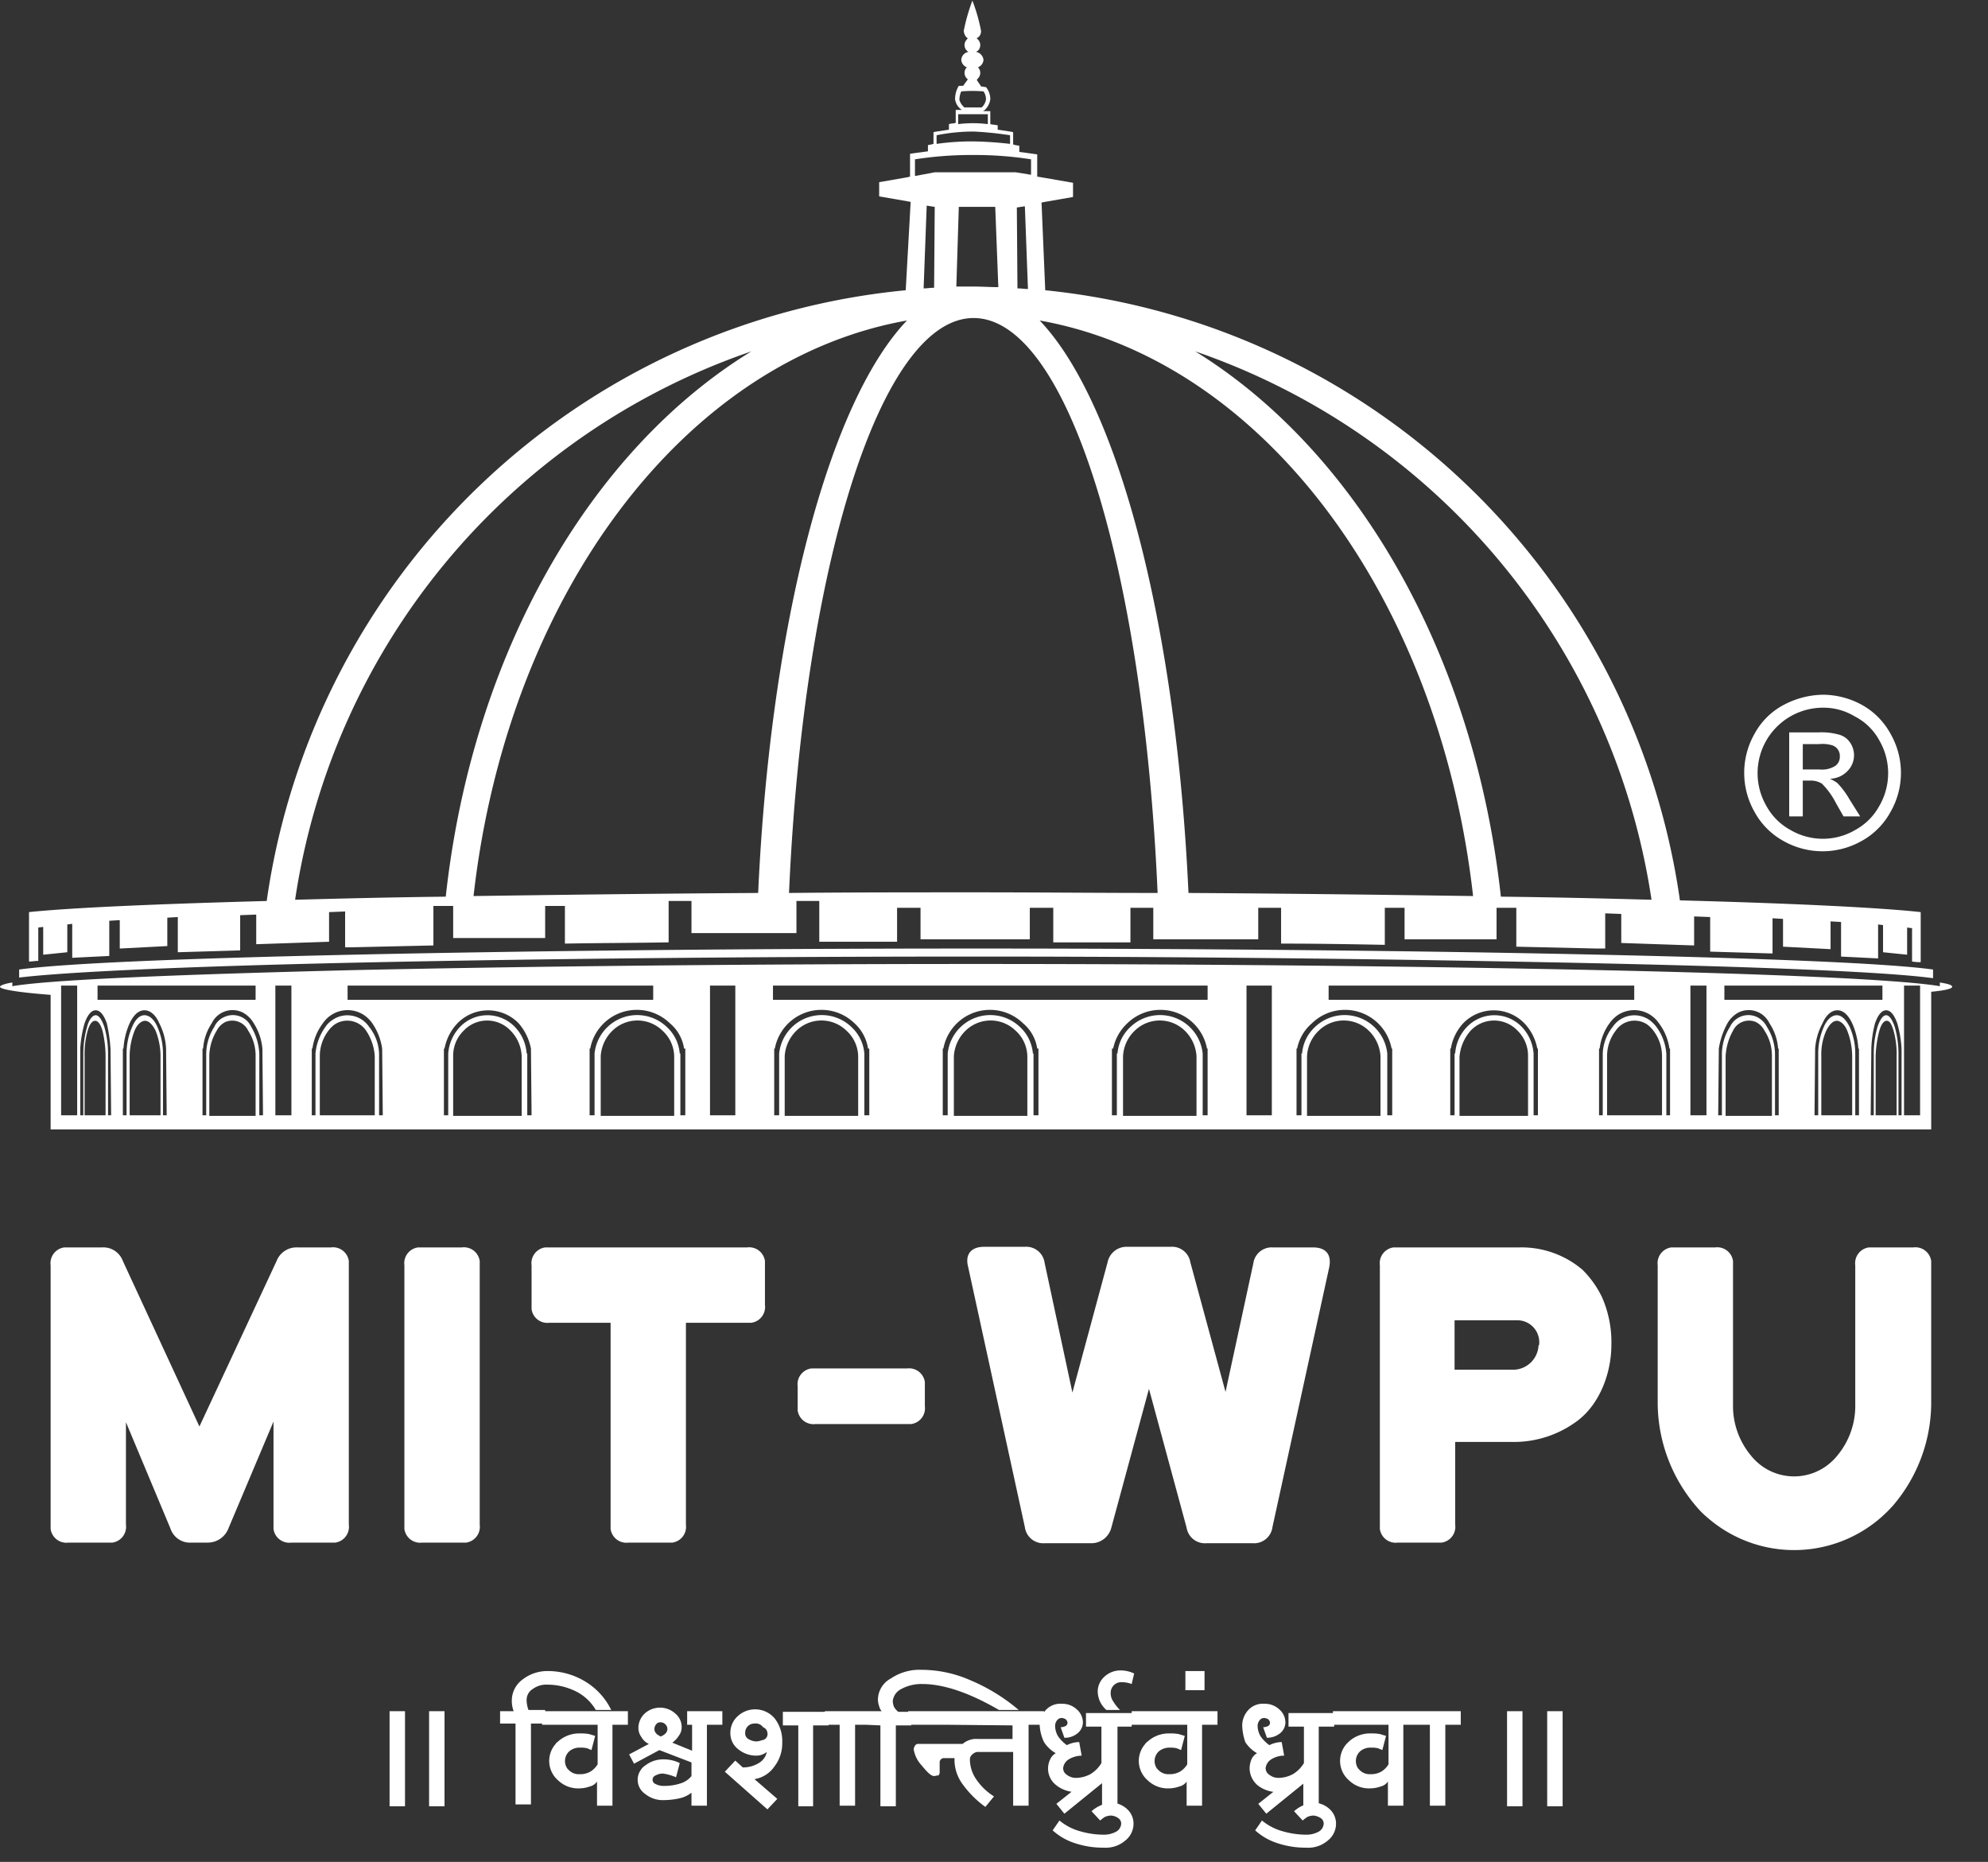 <svg id="Layer_1" data-name="Layer 1" xmlns="http://www.w3.org/2000/svg" viewBox="0 0 322 301.5"><rect x="0" y="0" width="322" height="301.5" fill="#333333" stroke="none"/><defs><style>.cls-1,.cls-2{fill:#fff;}.cls-2{fill-rule:evenodd;}</style></defs><path class="cls-1" d="M65.6,292.5H63.1V277.1h2.5Zm-2.5,0Zm8.9,0H69.5V277.1H72Zm-2.4,0ZM81,279.3v-2.2h2.2a4.67,4.67,0,0,1-.3-1.7,4.22,4.22,0,0,1,1.7-3.4,6.56,6.56,0,0,1,4.1-1.4,11.67,11.67,0,0,1,6.1,1.7,11,11,0,0,1,4.2,4.6H96.5a7.72,7.72,0,0,0-3.2-3,10.49,10.49,0,0,0-4.7-1.1,3.69,3.69,0,0,0-2.3.7,2.06,2.06,0,0,0-1,1.7,4.67,4.67,0,0,0,.3,1.7h2.7v2.2H86v13.1H83.5V279.1H81Zm6.8,0v-2.2h13.9v2.2H99.2v13.1H96.7v-3.9a2,2,0,0,1-1.2.8,5.08,5.08,0,0,1-1.7.3,4.67,4.67,0,0,1-3.4-1.3,4.15,4.15,0,0,1-.4-5.9c.1-.2.3-.3.4-.4a5.08,5.08,0,0,1,3.5-1.3,7.57,7.57,0,0,1,1.5.1l1,.3-.6,2.3c-.2-.1-.5-.2-.7-.3a4.87,4.87,0,0,0-1.2-.1,2.52,2.52,0,0,0-1.7.6,2.14,2.14,0,0,0-.3,2.8l.3.3a2.24,2.24,0,0,0,1.7.6,3.29,3.29,0,0,0,1.7-.4,3.45,3.45,0,0,0,1.2-1.2v-6.4Zm14.1,4.8,3.2-1.7a2.54,2.54,0,0,1-1.2-1.1,2.46,2.46,0,0,1-.5-1.5,3.26,3.26,0,0,1,1-2.3,3.69,3.69,0,0,1,5,0,2.8,2.8,0,0,1,1,2.4,2.1,2.1,0,0,1-.4,1.1,4.26,4.26,0,0,1-1.1,1.2l3.2,1.3v-4.2h-.8v-2.2H117v2.2h-2.5v13.1H112v-2.1a4.75,4.75,0,0,1-1.9.9,12.22,12.22,0,0,1-2.6.3,4.53,4.53,0,0,1-3-1,2.77,2.77,0,0,1-.7-3.9,2.34,2.34,0,0,1,.7-.7,4.72,4.72,0,0,1,3-1,5.83,5.83,0,0,1,2.6.6l-.6,2.3a8.3,8.3,0,0,0-2.1-.6,2.38,2.38,0,0,0-1.2.3.74.74,0,0,0,0,1.4,2.77,2.77,0,0,0,1.3.3,8.42,8.42,0,0,0,2.7-.4,3.6,3.6,0,0,0,1.8-1.2v-2.2l-5.2-2-4.1,2.2-.8-1.5Zm5.1-2.9a2.18,2.18,0,0,0,.8-.5,1.08,1.08,0,0,0,.3-.7,1.11,1.11,0,0,0-1.1-1.1.78.78,0,0,0-.7.3,1.14,1.14,0,0,0-.3.8.91.91,0,0,0,.3.7c.1.2.4.3.7.5Zm10.4,5.7,1.7-1.8,1.2,1.1a4.84,4.84,0,0,0,2.6-.7,2.69,2.69,0,0,0,1.3-1.8,2.72,2.72,0,0,1-1.7.6,4.62,4.62,0,0,1-3-1.1,3.22,3.22,0,0,1-1.2-2.6,3.57,3.57,0,0,1,1.2-2.7,4.14,4.14,0,0,1,6,.4,6,6,0,0,1,1.2,3.9,6.12,6.12,0,0,1-1.3,3.9,4.81,4.81,0,0,1-3.2,2l3.7,3.2-1.6,1.7Zm5.1-4.9a2.92,2.92,0,0,0,.9-.2,1,1,0,0,0,.9-1.2,1.07,1.07,0,0,0-.7-.9,1.45,1.45,0,0,0-1.4-.6,1.47,1.47,0,0,0-1.5,1.5v.1a1.05,1.05,0,0,0,.5.9,2.84,2.84,0,0,0,1.3.4Zm6.8,10.5V279.4h-2.5v-2.2h7.4v2.2h-2.5v13.1Zm4.3-13.2v-2.2H141v2.2h-2.5v13.1H136V279.3Zm6.7,0v-2.2h2.5a2,2,0,0,1-.4-.8,3.55,3.55,0,0,1-.2-1,3.92,3.92,0,0,1,2.1-3.5,8.28,8.28,0,0,1,5-1.4,19.69,19.69,0,0,1,7.9,1.7,29.82,29.82,0,0,1,7.8,4.8h-3.2c-4.8-2.8-9-4.2-12.4-4.2a6.81,6.81,0,0,0-3.4.8,2.47,2.47,0,0,0-1.4,2,2.92,2.92,0,0,0,.2.9,2.7,2.7,0,0,0,.7.8h2.1v2.2h-2.5v13.1h-2.5V279.4l-2.3-.1Zm15.8,0h-9v-2.2h9Zm-9,0Zm4.2,8.3c-.5,0-1.1-.6-2-1.7a5,5,0,0,1-1.3-2.6,1.07,1.07,0,0,1,.2-.6.55.55,0,0,1,.5-.3h8.4v2.3h-4.3a.71.71,0,0,0-.6.6V287a.76.76,0,0,1-.2.5c-.3,0-.5.1-.7.1Zm2.2-8.3v-2.2h15.6v2.2h-2.5v13.1h-2.5v-8.7h-5.6a1.28,1.28,0,0,0-1,.4,1,1,0,0,0-.4.9,5.71,5.71,0,0,0,1,3.1,9.68,9.68,0,0,0,2.9,2.8l-1.4,1.7a16.24,16.24,0,0,1-3.7-3.7,6.7,6.7,0,0,1-1.3-3.8,3.25,3.25,0,0,1,1.1-2.5,3.39,3.39,0,0,1,2.7-1H164v-2.2l-10.5-.1Zm14.9.1a3.74,3.74,0,0,1,1-2.5,3.19,3.19,0,0,1,2.6-1,3.41,3.41,0,0,1,2.4.9,2.81,2.81,0,0,1,1,2.1,2.27,2.27,0,0,1-.9,1.8,3.14,3.14,0,0,1-2.1.7l-.6-1.7a1.88,1.88,0,0,0,.8-.2.6.6,0,0,0,.3-.6.85.85,0,0,0-.3-.5,1.42,1.42,0,0,0-.6-.2.91.91,0,0,0-.8.4,1.4,1.4,0,0,0-.3.9,3.37,3.37,0,0,0,.5,1.7,6.2,6.2,0,0,0,1.4,1.4,4.55,4.55,0,0,1,2-.5l.4,2.2a4.2,4.2,0,0,0-2.1.6,1.94,1.94,0,0,0-.9,1.4,1.25,1.25,0,0,0,.6,1.1,2.39,2.39,0,0,0,1.4.5,5,5,0,0,0,2.4-.6,5.17,5.17,0,0,0,1.8-1.8v-5.9h-2.5v-2.2h7.4v2.2H181v13.1h-2.5v-4.2a4.63,4.63,0,0,1-1.8,1.3,6.72,6.72,0,0,1-2.4.4,5.17,5.17,0,0,1-3.2-1.1,3.4,3.4,0,0,1-1-4.2,2.19,2.19,0,0,1,.9-1,5.46,5.46,0,0,1-1.9-1.8,7.21,7.21,0,0,1-.7-2.7Zm2.7,12.7,8.7-6.9v2.5l-7.4,6-1.3-1.6Zm-.6,4.3,1.1-1.6a9,9,0,0,0,3.2,1.7,14,14,0,0,0,4.1.6,4.14,4.14,0,0,0,1.9-.5,1.56,1.56,0,0,0,.8-1.3,1.05,1.05,0,0,0-.5-.9,2.14,2.14,0,0,0-1.2-.4,2.92,2.92,0,0,0-.9.2,5.55,5.55,0,0,0-.8.6l-1.4-1.5a5.37,5.37,0,0,1,1.6-1,3.26,3.26,0,0,1,1.4-.4,3.94,3.94,0,0,1,2.7,1,3.19,3.19,0,0,1,1.1,2.4,3.5,3.5,0,0,1-1.4,2.8,4.81,4.81,0,0,1-3.4,1.1,14.26,14.26,0,0,1-4.6-.7,9.83,9.83,0,0,1-3.7-2.1Zm7.3-22.4a3.25,3.25,0,0,1,1.1-2.5,3.78,3.78,0,0,1,2.7-1,5,5,0,0,1,2.1.5l-.4,1.7a4.67,4.67,0,0,0-1.7-.3,1.71,1.71,0,0,0-1.7,1.7,2.3,2.3,0,0,0,.4,1.4,7.55,7.55,0,0,0,1.1,1.4h-2.2a4.12,4.12,0,0,1-1-1.3,4.19,4.19,0,0,1-.4-1.6Zm5.5,5.3v-2.2h13.9v2.2h-2.5v13.1h-2.5v-3.9a2,2,0,0,1-1.2.8,5.08,5.08,0,0,1-1.7.3,4.67,4.67,0,0,1-3.4-1.3,4.15,4.15,0,0,1-.4-5.9c.1-.2.3-.3.4-.4a5.08,5.08,0,0,1,3.5-1.3,7.57,7.57,0,0,1,1.5.1l1,.3-.6,2.3c-.2-.1-.5-.2-.7-.3a4.87,4.87,0,0,0-1.2-.1,2.72,2.72,0,0,0-1.7.6,2.14,2.14,0,0,0-.3,2.8l.3.3a2.24,2.24,0,0,0,1.7.6,3.29,3.29,0,0,0,1.7-.4,3.45,3.45,0,0,0,1.2-1.2v-6.4Zm11.8-5.6H192v-3.1h3.1Zm-8.1,0Zm14.2,5.7a3.74,3.74,0,0,1,1-2.5,3.19,3.19,0,0,1,2.6-1,3.41,3.41,0,0,1,2.4.9,2.81,2.81,0,0,1,1,2.1,2.27,2.27,0,0,1-.9,1.8,3.32,3.32,0,0,1-2.1.7l-.6-1.7a1.88,1.88,0,0,0,.8-.2.6.6,0,0,0,.3-.6.85.85,0,0,0-.3-.5,1.42,1.42,0,0,0-.6-.2.91.91,0,0,0-.8.4,1.4,1.4,0,0,0-.3.9,3.37,3.37,0,0,0,.5,1.7,6.2,6.2,0,0,0,1.4,1.4,4.55,4.55,0,0,1,2-.5l.4,2.2a3.94,3.94,0,0,0-2.1.6,1.94,1.94,0,0,0-.9,1.4,1.25,1.25,0,0,0,.6,1.1,2.39,2.39,0,0,0,1.4.5,5,5,0,0,0,2.4-.6,5.17,5.17,0,0,0,1.8-1.8v-5.9h-2.5v-2.2h7.4v2.2h-2.5v13.1h-2.5v-4.2a4.63,4.63,0,0,1-1.8,1.3,6.72,6.72,0,0,1-2.4.4,5.17,5.17,0,0,1-3.2-1.1,3.68,3.68,0,0,1-1.3-2.7,4,4,0,0,1,.3-1.5,2.19,2.19,0,0,1,.9-1,5.46,5.46,0,0,1-1.9-1.8,9.12,9.12,0,0,1-.5-2.7Zm2.6,12.7,8.7-6.9v2.5l-7.4,6Zm-.5,4.3,1.1-1.6a9,9,0,0,0,3.2,1.7,14,14,0,0,0,4.1.6,4.14,4.14,0,0,0,1.9-.5,1.56,1.56,0,0,0,.8-1.3,1.05,1.05,0,0,0-.5-.9,2.45,2.45,0,0,0-1.2-.4,2.92,2.92,0,0,0-.9.2,5.55,5.55,0,0,0-.8.6l-1.4-1.5a5.37,5.37,0,0,1,1.6-1,3.26,3.26,0,0,1,1.4-.4,3.94,3.94,0,0,1,2.7,1,3.19,3.19,0,0,1,1.1,2.4,3.5,3.5,0,0,1-1.4,2.8,4.81,4.81,0,0,1-3.4,1.1,14.26,14.26,0,0,1-4.6-.7,9.83,9.83,0,0,1-3.7-2.1Zm12.6-17.1v-2.2h13.9v2.2h-2.5v13.1h-2.5v-3.9a2,2,0,0,1-1.2.8,5.08,5.08,0,0,1-1.7.3,4.67,4.67,0,0,1-3.4-1.3,4.15,4.15,0,0,1-.4-5.9l.4-.4a5.08,5.08,0,0,1,3.5-1.3,7.57,7.57,0,0,1,1.5.1l1,.3-.6,2.3c-.2-.1-.5-.2-.7-.3a4.87,4.87,0,0,0-1.2-.1,2.52,2.52,0,0,0-1.7.6,2.14,2.14,0,0,0-.3,2.8l.3.3a2.24,2.24,0,0,0,1.7.6,3.29,3.29,0,0,0,1.7-.4,3.45,3.45,0,0,0,1.2-1.2v-6.4Zm13.3,0v-2.2h7.4v2.2h-2.5v13.1h-2.5V279.3Zm17.4,13.2h-2.5V277.1h2.5Zm-2.4,0Zm8.9,0h-2.5V277.1h2.5Zm-2.5,0Z"/><path class="cls-2" d="M159,17.4h-2.8l-.1-.1a2.59,2.59,0,0,1-.7-1.1,3.19,3.19,0,0,1,.3-1.4,21.64,21.64,0,0,1,3.6,0,2.2,2.2,0,0,1,.4,1.3,2.22,2.22,0,0,1-.5,1.1l-.2.2Zm-3.8,2.7h0a19.28,19.28,0,0,1,4.8,0V18.5h-4.8Zm-3.5,3.2h0a40.32,40.32,0,0,1,6-.4,58.45,58.45,0,0,1,5.9.4V21.9h0a56.1,56.1,0,0,0-5.9-.6,30.53,30.53,0,0,0-6,.6h0v1.4Zm-.3,4.6h13.1l2.5.4V25.8a58.62,58.62,0,0,0-9.4-.7,59.49,59.49,0,0,0-9.4.7v2.7l3.2-.6Zm-.1,18.7h0c-.6,0-1.1.1-1.7.1l.5-13.4,1.3.2Zm10.4-.1h0c-1.3,0-2.7-.1-4.1-.1h-2.7l.4-12.9h5.9l.5,13Zm4.8.3h0c-.6,0-1.1-.1-1.7-.1l-.1-13.1,1.3-.2ZM76.7,145.1h0c5.5-48.6,34.1-86.8,70.2-93.2-12.6,13.2-22.1,48.9-24.1,92.7C106.3,144.7,90.8,144.9,76.7,145.1Zm-28.9.6h0a111.14,111.14,0,0,1,73.9-88.8c-26.1,16-45.2,48.9-49.5,88.3C63.4,145.3,55.3,145.5,47.8,145.7Zm224.3.1h0A115.65,115.65,0,0,0,169.3,47l-.6-14.2.5-.1,4.6-.8V29.6l-4.6-.8-1.2-.2V25l-.7-.1-2.2-.3v-1l-.6-.1-.4-.1v-2l-.5-.1-2-.3v-.7c-.4-.1-.8-.1-1.2-.2V18h-1.2l.2-.1a2.94,2.94,0,0,0,1-1.8,3.06,3.06,0,0,0-.7-2c-.3,0-.5-.1-.8-.1-.2-.4-.5-.7-.7-1.1.1,0,.1-.1.2-.2a1.27,1.27,0,0,0,0-1.8h0a1.4,1.4,0,0,0,.9-1.2,1.49,1.49,0,0,0-1.2-1.3c.1-.1.2-.1.3-.2a1.27,1.27,0,0,0,0-1.8l-.2-.2c.1-.1.2-.1.3-.2a1.28,1.28,0,0,0,.4-1A27.46,27.46,0,0,0,157.5.1,30.06,30.06,0,0,0,156.1,5a1.78,1.78,0,0,0,.4,1c.1.1.2.2.3.2-.1.1-.2.1-.2.2a1.27,1.27,0,0,0,0,1.8c.1.1.2.2.3.2a1.38,1.38,0,0,0-1.2,1.3,1.4,1.4,0,0,0,.9,1.2h0a1.27,1.27,0,0,0,0,1.8c0,.1.1.1.2.1h0l-.8,1.1h-.7a4,4,0,0,0-.6,2.2,2.45,2.45,0,0,0,1.1,1.7h-1v2.1c-.4.1-.8.1-1.1.2V21l-2,.3-.5.1v1.9l-.4.1-.5.1v1l-2.2.3-.7.1v3.7l-.4.1-4.6.8v2.3l4.6.8.5.1L146.7,47A115.7,115.7,0,0,0,43.2,145.9c-18.3.5-31.8,1.1-38.5,1.8v8c.5,0,1-.1,1.5-.1v-5.4l.8-.1v4.5l3.9-.4v-4.5l.8-.1v5.5l6-.3v-5.7l1.7-.1v4.6l7.7-.4v-4.6l1.7-.1v5.7l10.1-.3v-5.7l2.6-.1v4.8l11.8-.4v-4.8l2.6-.1v5.8h1l13.3-.3v-6.4h3.2v5.2H88.3v-5.2h3.2v6.1c5.4-.1,11.1-.1,16.8-.2v-6.7H112v5.2h17v-5.2h3.7v6.6h12.6V147h3.8v5.1h17.7V147h3.8v5.6h12.5V147h3.7v5.1h17V147h3.7v5.8c5.8,0,11.4.1,16.8.2v-6h3.2v5.1h14.9V147h3.2v6.3l13.1.3H260v-5.7l2.6.1v4.7l11.8.4v-4.7l2.6.1v5.6l10.1.3v-5.7l1.7.1v4.5l7.7.4v-4.5l1.7.1v5.6l6,.3v-5.5l.8.1v4.4l3.9.4v-4.4l.8.1v5.4a7.08,7.08,0,0,0,1.4.1v-8.1c-6.3-.7-20.1-1.4-39-1.9Zm-29-.6h0c-4.3-39.3-23.4-72.2-49.5-88.3a111.31,111.31,0,0,1,73.9,88.8c-7.4-.2-15.6-.4-24.4-.5Zm-50.6-.6h0c-2-43.8-11.5-79.5-24.1-92.7,36,6.4,64.7,44.6,70.2,93.2-14.1-.2-29.6-.4-46.1-.5ZM259.2,156h0c27.1.6,46.5,1.4,53.9,2.4V157c-7.2-1-26.7-1.8-53.9-2.4s-62.6-1-101.1-1-73.7.4-101.1,1c-27.2.6-46.7,1.4-53.9,2.4v1.3c7.4-.9,26.8-1.8,53.9-2.4,27.5-.6,62.7-1,101.1-1S231.7,155.4,259.2,156ZM16.6,166.9h0c-.3-1-.7-1.6-1.2-1.6s-.9.6-1.2,1.6a14,14,0,0,0-.5,4.1v9.6h3.4v-9.4h0V171a18.41,18.41,0,0,0-.5-4.1Zm1.3,2.9h0l.1,10.8h-.5v-10h0a15.4,15.4,0,0,0-.6-4.3c-.4-1.2-.9-1.9-1.4-1.9s-1.1.7-1.4,1.9a15.93,15.93,0,0,0-.6,4.3h0v10H13V169.8h0a18.51,18.51,0,0,1,.7-4.1q.75-2.1,1.8-2.1t1.8,2.1a27,27,0,0,1,.6,4.1Zm7.3-2.9h0c-.5-1-1.1-1.6-1.7-1.6s-1.3.6-1.7,1.6A11.5,11.5,0,0,0,21,171v9.6h5v-9.4h0V171a11.09,11.09,0,0,0-.8-4.1Zm1.7,2.9h0l.1,10.8h-.6v-10h0a10.7,10.7,0,0,0-.9-4.3c-.5-1.2-1.3-1.9-2.1-1.9s-1.5.7-2,1.9a10.7,10.7,0,0,0-.9,4.3h0v10h-.6V169.8H20a11.75,11.75,0,0,1,1-4.1q1-2.1,2.4-2.1c.9,0,1.8.7,2.4,2.1a10,10,0,0,1,1.1,4.1Zm13.3-2.9h0a2.86,2.86,0,0,0-3.7-1.4,3.16,3.16,0,0,0-1.4,1.4,8.19,8.19,0,0,0-1.2,4.1v9.7h7.5v-9.4h0v-.2a7.39,7.39,0,0,0-1.2-4.2Zm2.3,2.9h0l.1,10.8H42v-10h0a9.38,9.38,0,0,0-1.3-4.3,3.28,3.28,0,0,0-4.4-1.6,3.12,3.12,0,0,0-1.6,1.6,8.32,8.32,0,0,0-1.3,4.3h0v10h-.6V169.8h.1a8.38,8.38,0,0,1,1.4-4.1,3.72,3.72,0,0,1,5.1-1.7,4.62,4.62,0,0,1,1.7,1.7,9.13,9.13,0,0,1,1.4,4.1Zm16.8-2.9h0a3.68,3.68,0,0,0-5.1-1,4.74,4.74,0,0,0-1,1,6.77,6.77,0,0,0-1.4,4.1v9.6h8.9v-9.4h0V171a8.38,8.38,0,0,0-1.4-4.1Zm2.6,2.9h0l.1,10.8h-.6v-10h0a7.32,7.32,0,0,0-1.6-4.3,4.25,4.25,0,0,0-6-1.1,3.84,3.84,0,0,0-1.1,1.1,8.71,8.71,0,0,0-1.6,4.3h0v10h-.6V169.8h.1a8.77,8.77,0,0,1,1.7-4.1,4.83,4.83,0,0,1,6.7-1.3,5.35,5.35,0,0,1,1.3,1.3,9.79,9.79,0,0,1,1.6,4.1Zm20.8-2.9h0a5.22,5.22,0,0,0-7.4-.2l-.2.2a5.66,5.66,0,0,0-1.7,4.1v9.7H84.5v-9.4h0v-.2a6.24,6.24,0,0,0-1.8-4.2Zm3.3,2.9h0l.1,10.8h-.7v-10h-.1a6.81,6.81,0,0,0-1.9-4.3,6.16,6.16,0,0,0-8.7-.2l-.2.2a7,7,0,0,0-1.9,4.3h0v10h-.7V169.8H72a8.08,8.08,0,0,1,2.1-4.1,6.91,6.91,0,0,1,9.7-.2l.2.2a8.77,8.77,0,0,1,2,4.1Zm21.3-2.9h0a5.8,5.8,0,0,0-8.1,0,6.3,6.3,0,0,0-1.9,4.1v9.7h11.9v-9.4h0v-.2a5.73,5.73,0,0,0-1.9-4.2Zm3.5,2.9h.2v10.8h-.8v-10h-.1a6.55,6.55,0,0,0-2.1-4.3,6.94,6.94,0,0,0-11.7,4.3h0v10h-.8V169.8h.1a7.68,7.68,0,0,1,12.9-4.1,6.59,6.59,0,0,1,2.3,4.1Zm26.3-2.9h0a5.8,5.8,0,0,0-8.1,0,6.3,6.3,0,0,0-1.9,4.1v9.7H139v-9.4h0v-.2a5.73,5.73,0,0,0-1.9-4.2Zm3.5,2.9h.2v10.8H140v-10h0a6.55,6.55,0,0,0-2.1-4.3,6.94,6.94,0,0,0-11.7,4.3h0v10h-.8V169.8h.1a7.68,7.68,0,0,1,12.9-4.1,6.94,6.94,0,0,1,2.2,4.1Zm23.9-2.9h0a5.8,5.8,0,0,0-8.1,0,6.3,6.3,0,0,0-1.9,4.1v9.7h11.9v-9.4h0v-.2a5.73,5.73,0,0,0-1.9-4.2Zm3.5,2.9h.2v10.8h-.8v-10h-.1a6.55,6.55,0,0,0-2.1-4.3,6.94,6.94,0,0,0-11.7,4.3h0v10h-.8V169.8h.1a7.68,7.68,0,0,1,12.9-4.1,6.59,6.59,0,0,1,2.3,4.1Zm136.4-2.9h0c.3-1,.7-1.6,1.2-1.6s.8.6,1.1,1.6a14,14,0,0,1,.5,4.1v9.6h-3.4v-9.4h0V171a18.44,18.44,0,0,1,.6-4.1Zm-1.3,2.9h0l-.1,10.8h.5v-10h0a15.4,15.4,0,0,1,.6-4.3c.4-1.2.9-1.9,1.4-1.9s1,.7,1.4,1.9a15.93,15.93,0,0,1,.6,4.3h0v10h.5V169.8h0a18.51,18.51,0,0,0-.7-4.1q-.75-2.1-1.8-2.1t-1.8,2.1a18.44,18.44,0,0,0-.6,4.1Zm-7.3-2.9h0c.5-1,1.1-1.6,1.7-1.6s1.3.6,1.7,1.6a11.5,11.5,0,0,1,.8,4.1v9.6h-5v-9.4h0V171a9.39,9.39,0,0,1,.8-4.1Zm-1.8,2.9h0l-.1,10.8h.6v-10h0a10.7,10.7,0,0,1,.9-4.3c.5-1.2,1.3-1.9,2.1-1.9s1.5.7,2.1,1.9a10.7,10.7,0,0,1,.9,4.3h0v10h.6V169.8H301a11.75,11.75,0,0,0-1-4.1q-1-2.1-2.4-2.1c-.9,0-1.8.7-2.4,2.1a10.18,10.18,0,0,0-1.2,4.1Zm-13.3-2.9h0a2.86,2.86,0,0,1,3.7-1.4,3.16,3.16,0,0,1,1.4,1.4A7.3,7.3,0,0,1,287,171v9.7h-7.5v-9.4h0v-.2a9.38,9.38,0,0,1,1.2-4.2Zm-2.3,2.9h0l-.1,10.8h.6v-10h0a8.32,8.32,0,0,1,1.3-4.3,3.28,3.28,0,0,1,4.4-1.6,3.54,3.54,0,0,1,1.6,1.6,8.32,8.32,0,0,1,1.3,4.3h0v10h.6V169.8H288a8.38,8.38,0,0,0-1.4-4.1,3.72,3.72,0,0,0-5.1-1.7,4.62,4.62,0,0,0-1.7,1.7,12.47,12.47,0,0,0-1.4,4.1Zm-16.7-2.9h0a3.68,3.68,0,0,1,5.1-1,4.74,4.74,0,0,1,1,1,6.77,6.77,0,0,1,1.4,4.1v9.6h-8.9v-9.4h0V171a6.77,6.77,0,0,1,1.4-4.1Zm-2.6,2.9H259v10.8h.6v-10h0a7.32,7.32,0,0,1,1.6-4.3,4.25,4.25,0,0,1,6-1.1,5.73,5.73,0,0,1,1.1,1.1,8.37,8.37,0,0,1,1.6,4.3h0v10h.6V169.8h-.1a8.77,8.77,0,0,0-1.7-4.1,4.83,4.83,0,0,0-6.7-1.3,5.35,5.35,0,0,0-1.3,1.3,8.63,8.63,0,0,0-1.6,4.1Zm-20.9-2.9h0a5.22,5.22,0,0,1,7.4-.2l.2.2a5.66,5.66,0,0,1,1.7,4.1v9.7H236.4v-9.4h0v-.2a7.33,7.33,0,0,1,1.8-4.2Zm-3.2,2.9h-.1v10.8h.7v-10h.1a6.81,6.81,0,0,1,1.9-4.3,6.16,6.16,0,0,1,8.7-.2l.2.2a7,7,0,0,1,1.9,4.3h0v10h.7V169.8H249a8.08,8.08,0,0,0-2.1-4.1,6.91,6.91,0,0,0-9.7-.2l-.2.2a7.92,7.92,0,0,0-2,4.1Zm-21.4-2.9h0a5.8,5.8,0,0,1,8.1,0,6.3,6.3,0,0,1,1.9,4.1v9.7H211.7v-9.4h0v-.2a6.12,6.12,0,0,1,1.9-4.2Zm-3.5,2.9H210v10.8h.8v-10h.1a6.55,6.55,0,0,1,2.1-4.3,6.94,6.94,0,0,1,11.7,4.3h0v10h.8V169.8h-.1a7.68,7.68,0,0,0-12.9-4.1,7.26,7.26,0,0,0-2.4,4.1Zm-26.3-2.9h0a5.8,5.8,0,0,1,8.1,0,6.3,6.3,0,0,1,1.9,4.1v9.7H181.9v-9.4h0v-.2a6.12,6.12,0,0,1,1.9-4.2Zm-3.5,2.9h-.2v10.8h.8v-10h.1a6.55,6.55,0,0,1,2.1-4.3,6.94,6.94,0,0,1,11.7,4.3h0v10h.8V169.8h-.1a7.68,7.68,0,0,0-12.9-4.1,7.69,7.69,0,0,0-2.3,4.1Zm132.5-9.2h0v22.3H8.2V161.1c-5.3-.4-8.2-.9-8.2-1.3,0-.2.7-.5,2-.7v.6l.6-.1c6.8-1,26.5-1.8,54.4-2.5,27.3-.6,62.6-1,101.1-1s73.7.4,101.1,1c27.8.6,47.6,1.5,54.4,2.5l.6.1v-.6c1.3.2,2,.4,2,.7s-1.2.6-3.4.8Zm-4.4-1h0v21H311v-21Zm-29.1,0h0v2.3h25.6v-2.3Zm-5.5,0h0v21h2.6v-21Zm-58.6,0h0v2.3h49.5v-2.3Zm-13.3,0h0v21H206v-21Zm-76.7,0h0v2.3h70.4v-2.3Zm-10.2,0h0v21h4.1v-21Zm-58.7,0h0v2.3h49.5v-2.3Zm-11.7,0h0v21h2.6v-21Zm-28.8,0h0v2.3H41.4v-2.3Zm-5.9,0h0v21h2.6v-21ZM157.7,51.5h0c15.1,0,27.5,40.3,29.8,93.1-9.5,0-19.3-.1-29.4-.1-10.3,0-20.5,0-30.3.1C130.1,91.9,142.6,51.5,157.7,51.5Z"/><path class="cls-1" d="M8.2,204.9a2.58,2.58,0,0,1,2.2-2.9h6.1a3.37,3.37,0,0,1,3.4,2.2L32.3,231l12.5-26.8a3.45,3.45,0,0,1,3.4-2.2h5.4a2.58,2.58,0,0,1,2.9,2.2v42.7a2.58,2.58,0,0,1-2.2,2.9H47.2a2.58,2.58,0,0,1-2.9-2.2V230.2L37,247.5a3.59,3.59,0,0,1-3.4,2.3H31a3.33,3.33,0,0,1-3.4-2.3l-7.2-17.2v16.6a2.58,2.58,0,0,1-2.2,2.9H11.1a2.58,2.58,0,0,1-2.9-2.2V204.9Z"/><path class="cls-1" d="M74.8,202a2.58,2.58,0,0,1,2.9,2.2v42.7a2.58,2.58,0,0,1-2.2,2.9H68.4a2.58,2.58,0,0,1-2.9-2.2V204.9a2.58,2.58,0,0,1,2.2-2.9h7.1Z"/><path class="cls-1" d="M101.8,249.8a2.58,2.58,0,0,1-2.9-2.2V214.2H89a2.58,2.58,0,0,1-2.9-2.2v-7.1a2.58,2.58,0,0,1,2.2-2.9H121a2.58,2.58,0,0,1,2.9,2.2v7.1a2.58,2.58,0,0,1-2.2,2.9H111.1v32.7a2.58,2.58,0,0,1-2.2,2.9h-7.1Z"/><path class="cls-1" d="M146.9,221.6a2.58,2.58,0,0,1,2.9,2.2v3.9a2.58,2.58,0,0,1-2.2,2.9H132.1a2.58,2.58,0,0,1-2.9-2.2v-3.9a2.58,2.58,0,0,1,2.2-2.9h15.5Z"/><path class="cls-1" d="M156.8,205.1c-.5-2,.5-3.2,2.6-3.2H166a3,3,0,0,1,3.2,2.6l4.5,21,5.7-21.1a3.12,3.12,0,0,1,3.2-2.5h7a3,3,0,0,1,3.2,2.5l5.7,21,4.5-20.8a3,3,0,0,1,3.2-2.6h6.5c2.1,0,3,1.2,2.6,3.2l-9.2,42.1a3,3,0,0,1-3.2,2.6h-7.5a3,3,0,0,1-3.2-2.5l-6.1-22.5L180,247.4a3.34,3.34,0,0,1-3.3,2.5h-7.5a3,3,0,0,1-3.2-2.6l-9.2-42.2Z"/><path class="cls-1" d="M261,217.7c0,4.7-1.9,9.6-5.4,12.3a17.17,17.17,0,0,1-10.7,3.5h-9.2v13.4a2.58,2.58,0,0,1-2.2,2.9h-7.1a2.58,2.58,0,0,1-2.9-2.2V204.9a2.58,2.58,0,0,1,2.2-2.9H246a15.26,15.26,0,0,1,10.3,3.6,16,16,0,0,1,3.2,4.5,18.1,18.1,0,0,1,1.5,7.6Zm-11.7,0h0a3.55,3.55,0,0,0-3.4-3.9H235.6v8h9.2a4.15,4.15,0,0,0,4.4-3.9A.31.31,0,0,0,249.3,217.7Z"/><path class="cls-1" d="M312.8,227.4a25.69,25.69,0,0,1-6.1,16.3,21.38,21.38,0,0,1-30.2,2,13.65,13.65,0,0,1-1.7-1.7,25.93,25.93,0,0,1-6.3-16.6V204.9a2.58,2.58,0,0,1,2.2-2.9h7.1a2.58,2.58,0,0,1,2.9,2.2v23.2a12.56,12.56,0,0,0,2.9,8.3,8.93,8.93,0,0,0,12.6,1.4,9.27,9.27,0,0,0,1.4-1.4,12.56,12.56,0,0,0,2.9-8.3V204.9a2.58,2.58,0,0,1,2.2-2.9h7.2a2.58,2.58,0,0,1,2.9,2.2v23.2Z"/><path class="cls-1" d="M295.3,112.5a13.3,13.3,0,0,1,6.2,1.6,11.81,11.81,0,0,1,4.7,4.7,12.71,12.71,0,0,1,0,12.7,11.81,11.81,0,0,1-4.7,4.7,12.85,12.85,0,0,1-12.6,0,11.81,11.81,0,0,1-4.7-4.7,12.79,12.79,0,0,1,0-12.7,11.45,11.45,0,0,1,4.8-4.7,14,14,0,0,1,6.3-1.6Zm0,2.1a10.6,10.6,0,0,0-9.2,15.9,9.76,9.76,0,0,0,3.9,3.9,10.38,10.38,0,0,0,10.5,0,9.76,9.76,0,0,0,3.9-3.9,10.57,10.57,0,0,0,0-10.6,9.41,9.41,0,0,0-4-3.9A9.75,9.75,0,0,0,295.3,114.6Zm-5.5,17.6V118.6h4.7a10.48,10.48,0,0,1,3.5.4,3.15,3.15,0,0,1,1.7,1.3,3.63,3.63,0,0,1-.5,4.6,4,4,0,0,1-2.8,1.2,7.46,7.46,0,0,1,1.2.7,13.5,13.5,0,0,1,2,2.7l1.7,2.7h-2.7l-1.2-2.1a12.44,12.44,0,0,0-2.3-3.2,3.45,3.45,0,0,0-1.8-.5H292v5.8Zm2.2-7.6h2.7a4,4,0,0,0,2.6-.6,1.8,1.8,0,0,0,.7-1.5,1.8,1.8,0,0,0-1.2-1.8,5.5,5.5,0,0,0-2.2-.2H292v4.1Z"/></svg>